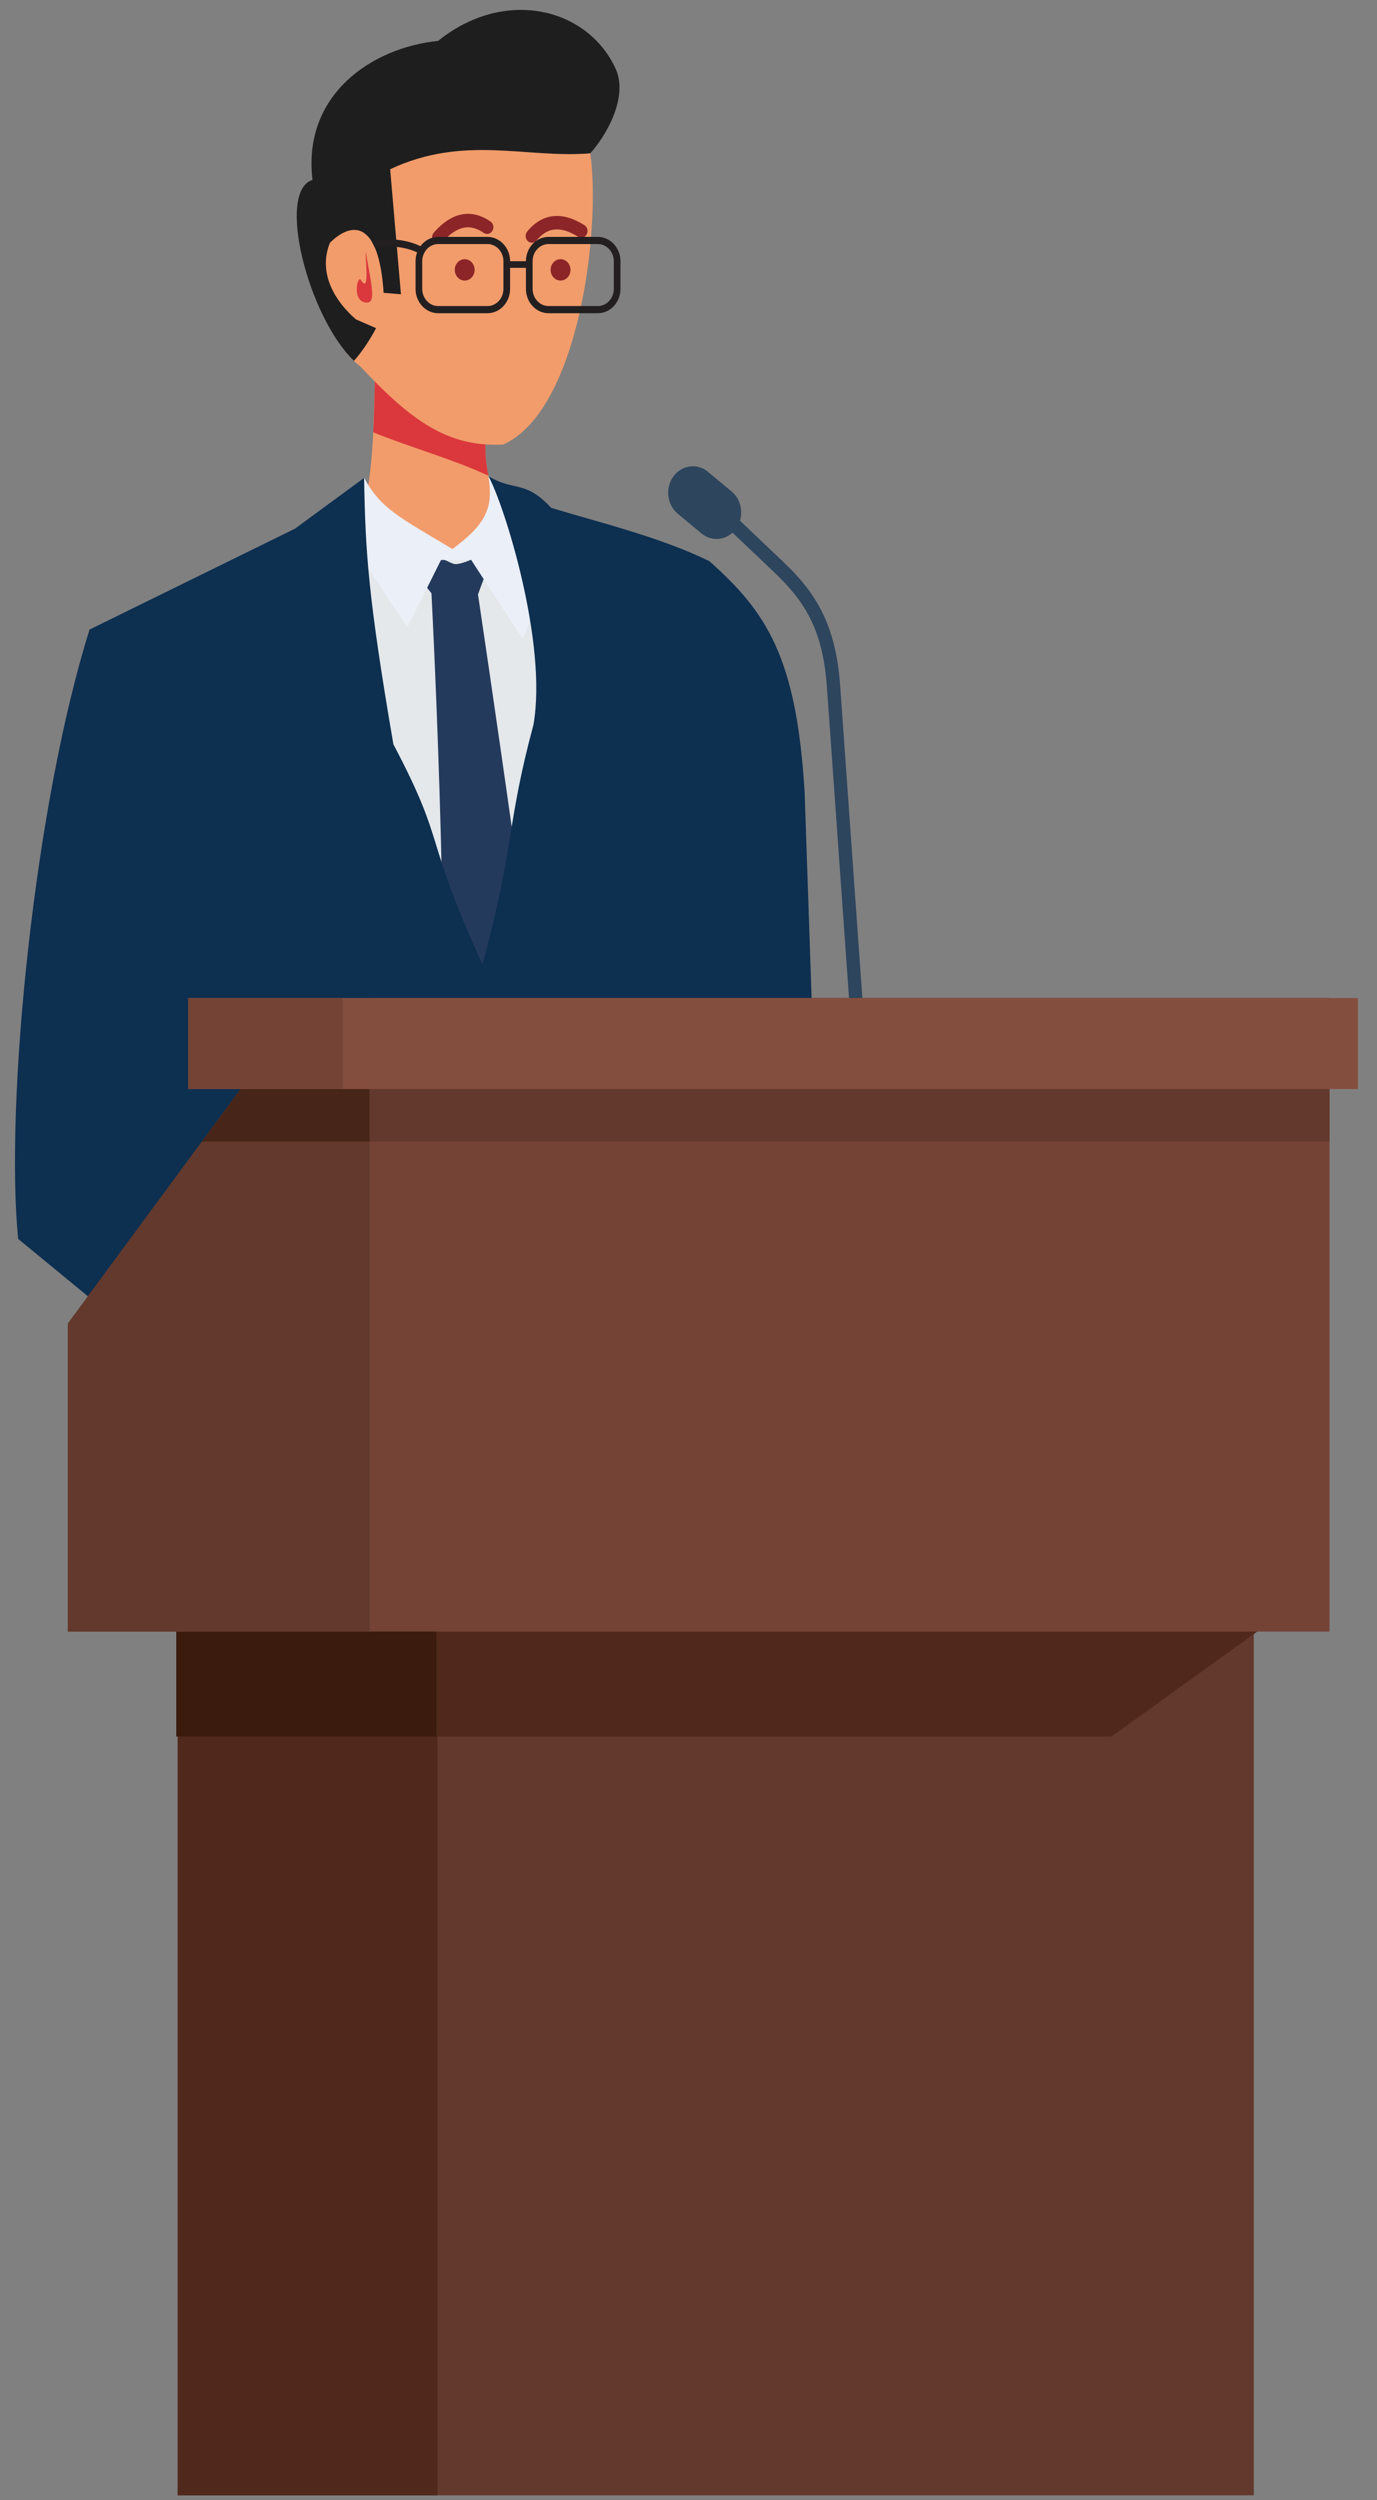 <svg width="65" height="118" viewBox="0 0 65 118" fill="none" xmlns="http://www.w3.org/2000/svg">
<rect x="0" y="0" width="65" height="118" fill="#808080" stroke="none"/>
<path fill-rule="evenodd" clip-rule="evenodd" d="M33.487 26.486C32.084 34.766 29.292 52.297 30.857 58.727L40.279 63.95L47.01 57.203L38.555 54.265L37.982 37.397C37.601 31 36.175 28.88 33.487 26.486Z" fill="#0D2F50"/>
<path fill-rule="evenodd" clip-rule="evenodd" d="M23.809 17.596C22.633 19.668 22.198 23.347 25.111 25.877L19.859 30.953L15.824 25.778C17.918 25.06 17.591 19.656 17.749 15.188C17.749 15.188 23.809 17.01 23.809 17.596Z" fill="#F29C6B"/>
<path fill-rule="evenodd" clip-rule="evenodd" d="M23.812 17.596C23.108 18.835 22.67 20.65 23.055 22.45C21.282 21.632 19.422 21.138 17.621 20.405C17.702 18.738 17.692 16.895 17.752 15.188C17.752 15.188 23.812 17.01 23.812 17.596Z" fill="#DA383C"/>
<path fill-rule="evenodd" clip-rule="evenodd" d="M27.341 26.461L32.489 27.811L31.495 39.422L30.759 69.823L8.93 67.56C12.196 55.599 7.73 44.189 5.92 29.215L14.463 25.778L17.186 22.557C17.998 24.026 18.844 24.91 21.358 26.416C22.946 25.25 23.308 23.936 23.058 22.477L27.346 26.39L27.341 26.461Z" fill="#E4E8EB"/>
<path fill-rule="evenodd" clip-rule="evenodd" d="M22.565 26.226C22.221 26.459 21.784 26.604 21.531 26.625C21.277 26.646 20.365 26.039 20.194 26.02L20.156 27.736L20.367 28.002C20.367 28.002 21.514 50.048 20.484 54.446L26.049 54.35C26.017 51.175 22.563 28.055 22.563 28.055L22.999 26.869L22.565 26.226Z" fill="#243A5C"/>
<path fill-rule="evenodd" clip-rule="evenodd" d="M24.654 30.128L22.238 26.421L20.816 26.429L19.241 29.589C17.888 27.759 17.152 26.136 15.496 24.555L17.185 22.557C17.997 24.026 18.843 24.405 21.357 25.911C22.945 24.745 23.307 23.936 23.057 22.477L25.502 24.708C25.488 25.126 25.469 25.546 25.445 25.968C24.661 27.182 25.471 28.94 24.654 30.128Z" fill="#EBEFF8"/>
<path fill-rule="evenodd" clip-rule="evenodd" d="M27.858 7.194C28.387 10.878 27.291 19.404 23.754 20.98C21.145 21.118 19.406 19.857 17.001 17.287C14.565 15.464 14.057 8.879 15.843 8.323C15.666 6.846 15.877 5.817 16.364 5.09C22.831 -2.133 27.505 5.145 27.858 7.194Z" fill="#F29C6B"/>
<path fill-rule="evenodd" clip-rule="evenodd" d="M29.044 3.21C29.699 4.584 28.58 6.448 27.862 7.236C24.832 7.486 21.923 6.347 18.417 7.986L18.926 13.887L18.109 13.821C17.875 10.261 16.527 10.51 15.574 11.459C14.966 12.96 15.916 14.314 16.799 15.072L17.752 15.488C17.426 16.102 17.077 16.611 16.707 17.031C14.53 14.919 13.04 9.024 14.751 8.491C14.265 4.433 17.605 2.236 20.678 1.932C23.795 -0.585 27.701 0.34 29.044 3.21Z" fill="#1E1E1E"/>
<path fill-rule="evenodd" clip-rule="evenodd" d="M33.488 26.487L33.528 39.59L32.337 75.736L22.949 75.817L22.581 70.903L21.502 75.901C15.703 76.386 11.187 75.538 6.642 73.529C7.931 59.259 4.243 47.15 4.227 29.712L13.924 24.951L17.185 22.557C17.252 26.048 17.367 28.121 18.57 35.129C21.139 39.995 19.913 39.254 22.776 45.515C24.29 39.932 23.903 38.958 25.179 34.214C25.86 30.375 23.808 23.831 23.058 22.477C24.294 23.216 24.782 22.632 26.018 23.969C28.175 24.626 31.195 25.354 33.488 26.487Z" fill="#0D2F50"/>
<path fill-rule="evenodd" clip-rule="evenodd" d="M4.228 29.712C1.621 37.992 0.227 52.04 0.857 58.47L7.737 64.129L13.908 56.837L8.85 52.267L11.683 39.969C12.233 34.591 7.724 31.281 4.228 29.712Z" fill="#0D2F50"/>
<path fill-rule="evenodd" clip-rule="evenodd" d="M17.266 11.891C17.537 13.495 17.809 14.407 17.209 14.269C16.61 14.13 16.884 12.958 17.04 13.218C17.488 13.967 17.212 11.946 17.266 11.891Z" fill="#DA383C"/>
<path fill-rule="evenodd" clip-rule="evenodd" d="M26.461 12.232C26.202 12.232 25.992 12.458 25.992 12.737C25.992 13.016 26.202 13.242 26.461 13.242C26.72 13.242 26.93 13.016 26.93 12.737C26.93 12.458 26.72 12.232 26.461 12.232Z" fill="#8C2528"/>
<path fill-rule="evenodd" clip-rule="evenodd" d="M21.936 12.232C22.195 12.232 22.405 12.458 22.405 12.737C22.405 13.016 22.195 13.242 21.936 13.242C21.677 13.242 21.467 13.016 21.467 12.737C21.467 12.458 21.677 12.232 21.936 12.232Z" fill="#8C2528"/>
<path fill-rule="evenodd" clip-rule="evenodd" d="M20.907 11.41C20.795 11.537 20.608 11.542 20.49 11.421C20.372 11.301 20.367 11.1 20.48 10.973C20.899 10.498 21.332 10.215 21.777 10.124C22.238 10.03 22.698 10.141 23.155 10.456C23.292 10.551 23.332 10.748 23.243 10.895C23.155 11.043 22.972 11.085 22.835 10.991C22.51 10.766 22.194 10.685 21.888 10.747C21.566 10.812 21.239 11.034 20.907 11.41Z" fill="#8C2528"/>
<path fill-rule="evenodd" clip-rule="evenodd" d="M27.291 11.176C27.431 11.265 27.612 11.214 27.694 11.063C27.777 10.912 27.73 10.718 27.589 10.629C27.064 10.297 26.575 10.154 26.124 10.2C25.657 10.247 25.244 10.49 24.885 10.929C24.778 11.062 24.791 11.262 24.913 11.378C25.036 11.493 25.223 11.479 25.33 11.347C25.585 11.035 25.868 10.863 26.178 10.831C26.504 10.799 26.875 10.913 27.291 11.176Z" fill="#8C2528"/>
<path fill-rule="evenodd" clip-rule="evenodd" d="M33.414 22.264L34.535 23.194C35.042 23.615 35.137 24.404 34.746 24.95L34.746 24.95C34.355 25.495 33.621 25.597 33.114 25.177L31.993 24.246C31.486 23.826 31.391 23.036 31.782 22.491L31.782 22.491C32.173 21.946 32.907 21.844 33.414 22.264Z" fill="#2D455D"/>
<path fill-rule="evenodd" clip-rule="evenodd" d="M33.877 24.473C33.748 24.35 33.736 24.137 33.85 23.997C33.965 23.858 34.163 23.845 34.293 23.968L36.974 26.518C37.727 27.233 38.345 27.959 38.803 28.877C39.261 29.796 39.555 30.896 39.659 32.358L41.075 52.273C41.088 52.459 40.958 52.621 40.785 52.635C40.612 52.649 40.462 52.509 40.449 52.323L39.032 32.408C38.936 31.048 38.667 30.033 38.25 29.197C37.832 28.359 37.26 27.689 36.559 27.023L33.877 24.473Z" fill="#2D455D"/>
<path d="M59.184 66.639H8.389V117.767H59.184V66.639Z" fill="#62392C"/>
<path fill-rule="evenodd" clip-rule="evenodd" d="M8.32 67.42H59.348V77.001L52.469 81.956H8.32V67.42Z" fill="#50291C"/>
<path d="M20.65 66.639H8.389V117.767H20.65V66.639Z" fill="#50291C"/>
<path d="M20.598 67.42H8.32V81.956H20.598V67.42Z" fill="#3A1B0E"/>
<path fill-rule="evenodd" clip-rule="evenodd" d="M3.201 77.001H62.758V48.92L13.187 48.92L3.201 62.465V77.001Z" fill="#744336"/>
<path d="M62.759 47.102H17.443V53.875H62.759V47.102Z" fill="#62392C"/>
<path fill-rule="evenodd" clip-rule="evenodd" d="M3.201 77.001H17.443V48.92L13.187 48.92L3.201 62.465V77.001Z" fill="#62392C"/>
<path fill-rule="evenodd" clip-rule="evenodd" d="M17.441 53.875V48.92L13.184 48.92L9.531 53.875H17.441Z" fill="#472518"/>
<path d="M64.099 47.102H8.885V51.397H64.099V47.102Z" fill="#844E3F"/>
<path d="M16.176 47.102H8.885V51.397H16.176V47.102Z" fill="#744336"/>
<path fill-rule="evenodd" clip-rule="evenodd" d="M19.689 11.912C19.117 11.639 18.322 11.561 17.703 11.704L17.553 11.404C18.267 11.204 19.182 11.293 19.846 11.619C20.048 11.344 20.355 11.18 20.684 11.18H23.011C23.598 11.18 24.079 11.697 24.079 12.328H24.826C24.826 11.697 25.308 11.18 25.894 11.18H28.221C28.808 11.18 29.289 11.697 29.289 12.328V13.634C29.289 14.266 28.808 14.783 28.221 14.783H25.894C25.307 14.783 24.826 14.266 24.826 13.634V12.641H24.079V13.634C24.079 14.266 23.598 14.783 23.011 14.783H20.684C20.097 14.783 19.616 14.266 19.616 13.634V12.328C19.616 12.182 19.642 12.041 19.689 11.912ZM28.221 11.518H25.894C25.479 11.518 25.141 11.882 25.141 12.328V13.634C25.141 14.08 25.48 14.444 25.894 14.444H28.221C28.636 14.444 28.974 14.08 28.974 13.634V12.328C28.974 11.882 28.636 11.518 28.221 11.518ZM20.074 11.853C19.981 12.006 19.931 12.139 19.931 12.328V13.634C19.931 14.08 20.27 14.444 20.684 14.444H23.011C23.426 14.444 23.764 14.08 23.764 13.634V12.328C23.764 11.882 23.426 11.518 23.011 11.518H20.684C20.441 11.518 20.216 11.644 20.074 11.853Z" fill="#231F20"/>
</svg>
